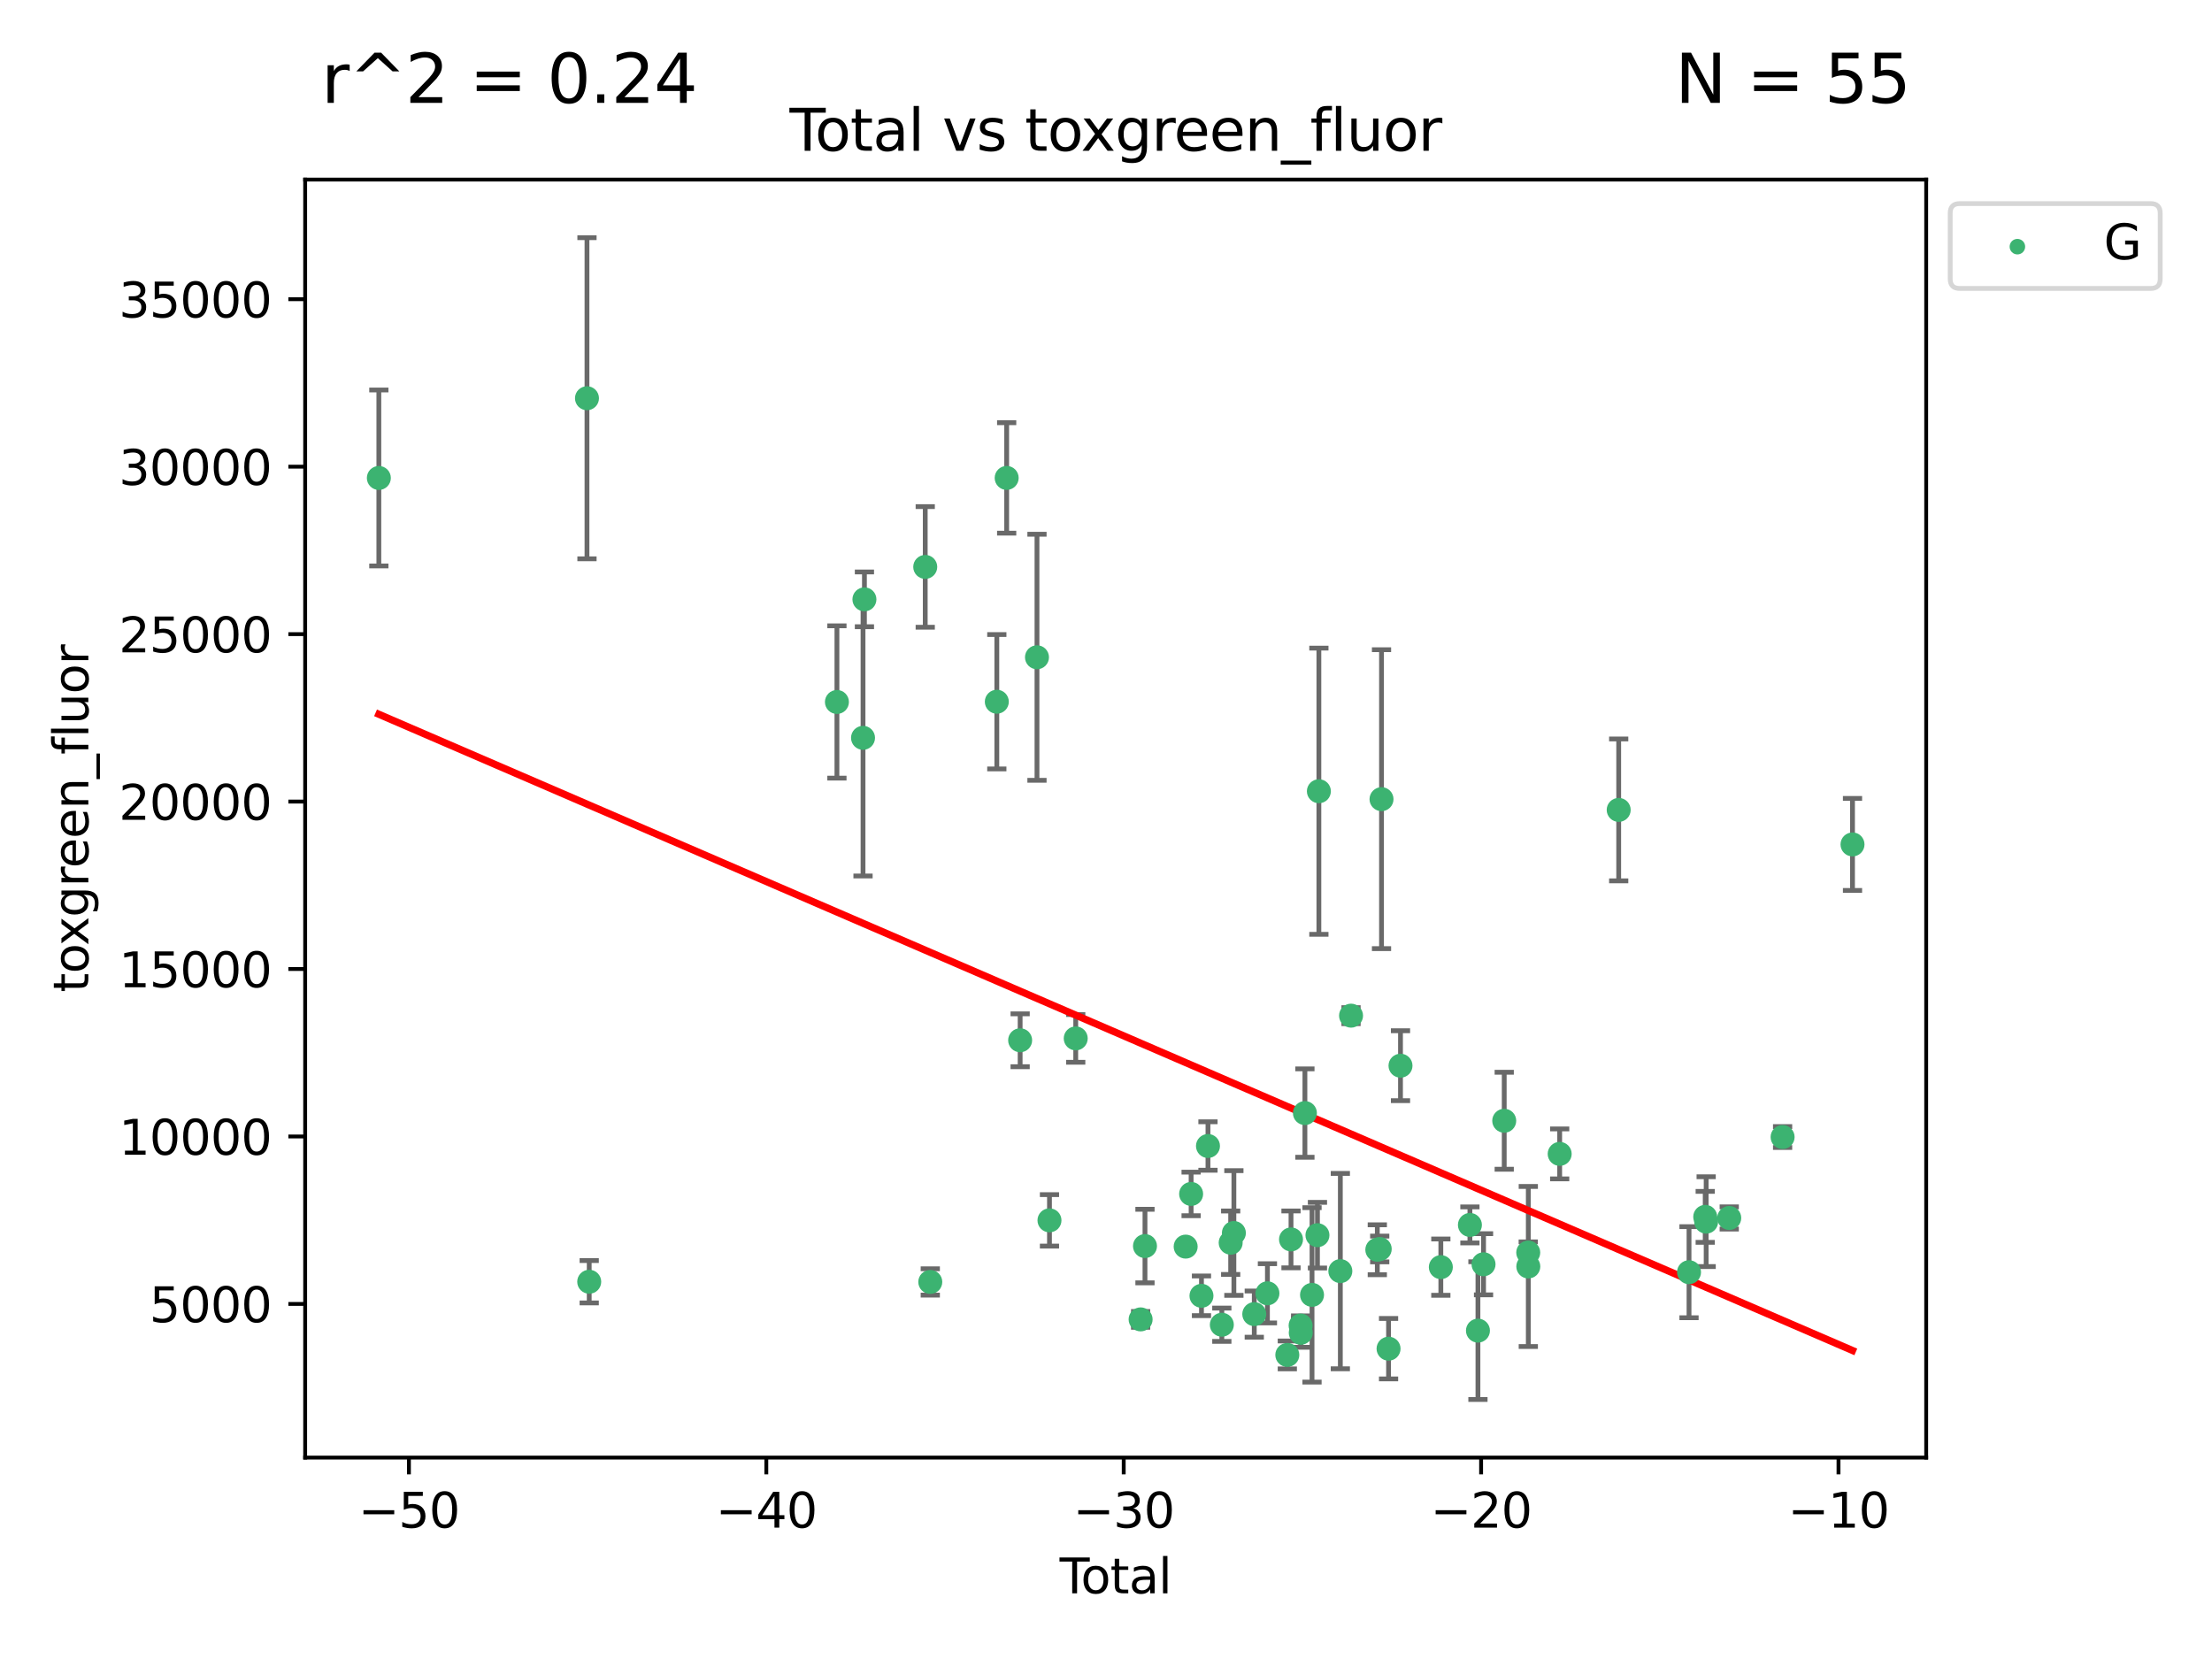 <?xml version="1.0" encoding="utf-8" standalone="no"?>
<!DOCTYPE svg PUBLIC "-//W3C//DTD SVG 1.1//EN"
  "http://www.w3.org/Graphics/SVG/1.1/DTD/svg11.dtd">
<svg xmlns:xlink="http://www.w3.org/1999/xlink" width="460.8pt" height="345.6pt" viewBox="0 0 460.8 345.6" xmlns="http://www.w3.org/2000/svg" version="1.1">
 <defs>
  <style type="text/css">*{stroke-linejoin: round; stroke-linecap: butt}</style>
 </defs>
 <g id="figure_1">
  <g id="patch_1">
   <path d="M 0 345.6 
L 460.8 345.6 
L 460.8 0 
L 0 0 
z
" style="fill: #ffffff"/>
  </g>
  <g id="axes_1">
   <g id="patch_2">
    <path d="M 63.571 303.64 
L 401.26 303.64 
L 401.26 37.411 
L 63.571 37.411 
z
" style="fill: #ffffff"/>
   </g>
   <g id="PathCollection_1">
    <defs>
     <path id="mf695b7d681" d="M 0 1.118 
C 0.297 1.118 0.581 1 0.791 0.791 
C 1 0.581 1.118 0.297 1.118 0 
C 1.118 -0.297 1 -0.581 0.791 -0.791 
C 0.581 -1 0.297 -1.118 0 -1.118 
C -0.297 -1.118 -0.581 -1 -0.791 -0.791 
C -1 -0.581 -1.118 -0.297 -1.118 0 
C -1.118 0.297 -1 0.581 -0.791 0.791 
C -0.581 1 -0.297 1.118 0 1.118 
z
" style="stroke: #3cb371"/>
    </defs>
    <g clip-path="url(#p561c7f095a)">
     <use xlink:href="#mf695b7d681" x="78.921" y="99.568" style="fill: #3cb371; stroke: #3cb371"/>
     <use xlink:href="#mf695b7d681" x="122.278" y="82.96" style="fill: #3cb371; stroke: #3cb371"/>
     <use xlink:href="#mf695b7d681" x="122.745" y="267.011" style="fill: #3cb371; stroke: #3cb371"/>
     <use xlink:href="#mf695b7d681" x="174.347" y="146.233" style="fill: #3cb371; stroke: #3cb371"/>
     <use xlink:href="#mf695b7d681" x="179.784" y="153.704" style="fill: #3cb371; stroke: #3cb371"/>
     <use xlink:href="#mf695b7d681" x="180.076" y="124.857" style="fill: #3cb371; stroke: #3cb371"/>
     <use xlink:href="#mf695b7d681" x="192.744" y="118.098" style="fill: #3cb371; stroke: #3cb371"/>
     <use xlink:href="#mf695b7d681" x="193.795" y="267.051" style="fill: #3cb371; stroke: #3cb371"/>
     <use xlink:href="#mf695b7d681" x="207.655" y="146.182" style="fill: #3cb371; stroke: #3cb371"/>
     <use xlink:href="#mf695b7d681" x="209.708" y="99.56" style="fill: #3cb371; stroke: #3cb371"/>
     <use xlink:href="#mf695b7d681" x="212.514" y="216.706" style="fill: #3cb371; stroke: #3cb371"/>
     <use xlink:href="#mf695b7d681" x="216.022" y="136.922" style="fill: #3cb371; stroke: #3cb371"/>
     <use xlink:href="#mf695b7d681" x="218.625" y="254.221" style="fill: #3cb371; stroke: #3cb371"/>
     <use xlink:href="#mf695b7d681" x="224.094" y="216.317" style="fill: #3cb371; stroke: #3cb371"/>
     <use xlink:href="#mf695b7d681" x="237.612" y="274.852" style="fill: #3cb371; stroke: #3cb371"/>
     <use xlink:href="#mf695b7d681" x="238.521" y="259.579" style="fill: #3cb371; stroke: #3cb371"/>
     <use xlink:href="#mf695b7d681" x="246.995" y="259.692" style="fill: #3cb371; stroke: #3cb371"/>
     <use xlink:href="#mf695b7d681" x="248.132" y="248.718" style="fill: #3cb371; stroke: #3cb371"/>
     <use xlink:href="#mf695b7d681" x="250.289" y="269.94" style="fill: #3cb371; stroke: #3cb371"/>
     <use xlink:href="#mf695b7d681" x="251.643" y="238.732" style="fill: #3cb371; stroke: #3cb371"/>
     <use xlink:href="#mf695b7d681" x="254.53" y="275.967" style="fill: #3cb371; stroke: #3cb371"/>
     <use xlink:href="#mf695b7d681" x="256.372" y="258.881" style="fill: #3cb371; stroke: #3cb371"/>
     <use xlink:href="#mf695b7d681" x="257.041" y="256.856" style="fill: #3cb371; stroke: #3cb371"/>
     <use xlink:href="#mf695b7d681" x="261.288" y="273.753" style="fill: #3cb371; stroke: #3cb371"/>
     <use xlink:href="#mf695b7d681" x="264.028" y="269.422" style="fill: #3cb371; stroke: #3cb371"/>
     <use xlink:href="#mf695b7d681" x="268.172" y="282.255" style="fill: #3cb371; stroke: #3cb371"/>
     <use xlink:href="#mf695b7d681" x="268.941" y="258.192" style="fill: #3cb371; stroke: #3cb371"/>
     <use xlink:href="#mf695b7d681" x="270.942" y="276.133" style="fill: #3cb371; stroke: #3cb371"/>
     <use xlink:href="#mf695b7d681" x="270.973" y="277.644" style="fill: #3cb371; stroke: #3cb371"/>
     <use xlink:href="#mf695b7d681" x="271.837" y="231.873" style="fill: #3cb371; stroke: #3cb371"/>
     <use xlink:href="#mf695b7d681" x="273.319" y="269.747" style="fill: #3cb371; stroke: #3cb371"/>
     <use xlink:href="#mf695b7d681" x="274.449" y="257.311" style="fill: #3cb371; stroke: #3cb371"/>
     <use xlink:href="#mf695b7d681" x="274.747" y="164.829" style="fill: #3cb371; stroke: #3cb371"/>
     <use xlink:href="#mf695b7d681" x="279.217" y="264.794" style="fill: #3cb371; stroke: #3cb371"/>
     <use xlink:href="#mf695b7d681" x="281.447" y="211.581" style="fill: #3cb371; stroke: #3cb371"/>
     <use xlink:href="#mf695b7d681" x="286.92" y="260.346" style="fill: #3cb371; stroke: #3cb371"/>
     <use xlink:href="#mf695b7d681" x="287.421" y="260.186" style="fill: #3cb371; stroke: #3cb371"/>
     <use xlink:href="#mf695b7d681" x="287.795" y="166.481" style="fill: #3cb371; stroke: #3cb371"/>
     <use xlink:href="#mf695b7d681" x="289.262" y="280.956" style="fill: #3cb371; stroke: #3cb371"/>
     <use xlink:href="#mf695b7d681" x="291.75" y="222.005" style="fill: #3cb371; stroke: #3cb371"/>
     <use xlink:href="#mf695b7d681" x="300.153" y="263.968" style="fill: #3cb371; stroke: #3cb371"/>
     <use xlink:href="#mf695b7d681" x="306.209" y="255.176" style="fill: #3cb371; stroke: #3cb371"/>
     <use xlink:href="#mf695b7d681" x="307.883" y="277.195" style="fill: #3cb371; stroke: #3cb371"/>
     <use xlink:href="#mf695b7d681" x="309.049" y="263.37" style="fill: #3cb371; stroke: #3cb371"/>
     <use xlink:href="#mf695b7d681" x="313.358" y="233.473" style="fill: #3cb371; stroke: #3cb371"/>
     <use xlink:href="#mf695b7d681" x="318.359" y="260.927" style="fill: #3cb371; stroke: #3cb371"/>
     <use xlink:href="#mf695b7d681" x="318.374" y="263.832" style="fill: #3cb371; stroke: #3cb371"/>
     <use xlink:href="#mf695b7d681" x="324.91" y="240.376" style="fill: #3cb371; stroke: #3cb371"/>
     <use xlink:href="#mf695b7d681" x="337.204" y="168.718" style="fill: #3cb371; stroke: #3cb371"/>
     <use xlink:href="#mf695b7d681" x="351.854" y="265.024" style="fill: #3cb371; stroke: #3cb371"/>
     <use xlink:href="#mf695b7d681" x="355.23" y="253.492" style="fill: #3cb371; stroke: #3cb371"/>
     <use xlink:href="#mf695b7d681" x="355.424" y="254.494" style="fill: #3cb371; stroke: #3cb371"/>
     <use xlink:href="#mf695b7d681" x="360.232" y="253.723" style="fill: #3cb371; stroke: #3cb371"/>
     <use xlink:href="#mf695b7d681" x="371.349" y="236.865" style="fill: #3cb371; stroke: #3cb371"/>
     <use xlink:href="#mf695b7d681" x="385.911" y="175.91" style="fill: #3cb371; stroke: #3cb371"/>
    </g>
   </g>
   <g id="matplotlib.axis_1">
    <g id="xtick_1">
     <g id="line2d_1">
      <defs>
       <path id="m34d8804f3f" d="M 0 0 
L 0 3.5 
" style="stroke: #000000; stroke-width: 0.8"/>
      </defs>
      <g>
       <use xlink:href="#m34d8804f3f" x="85.187" y="303.64" style="stroke: #000000; stroke-width: 0.8"/>
      </g>
     </g>
     <g id="text_1">
      <!-- −50 -->
      <g transform="translate(74.634 318.238)scale(0.1 -0.1)">
       <defs>
        <path id="DejaVuSans-2212" d="M 678 2272 
L 4684 2272 
L 4684 1741 
L 678 1741 
L 678 2272 
z
" transform="scale(0.016)"/>
        <path id="DejaVuSans-35" d="M 691 4666 
L 3169 4666 
L 3169 4134 
L 1269 4134 
L 1269 2991 
Q 1406 3038 1543 3061 
Q 1681 3084 1819 3084 
Q 2600 3084 3056 2656 
Q 3513 2228 3513 1497 
Q 3513 744 3044 326 
Q 2575 -91 1722 -91 
Q 1428 -91 1123 -41 
Q 819 9 494 109 
L 494 744 
Q 775 591 1075 516 
Q 1375 441 1709 441 
Q 2250 441 2565 725 
Q 2881 1009 2881 1497 
Q 2881 1984 2565 2268 
Q 2250 2553 1709 2553 
Q 1456 2553 1204 2497 
Q 953 2441 691 2322 
L 691 4666 
z
" transform="scale(0.016)"/>
        <path id="DejaVuSans-30" d="M 2034 4250 
Q 1547 4250 1301 3770 
Q 1056 3291 1056 2328 
Q 1056 1369 1301 889 
Q 1547 409 2034 409 
Q 2525 409 2770 889 
Q 3016 1369 3016 2328 
Q 3016 3291 2770 3770 
Q 2525 4250 2034 4250 
z
M 2034 4750 
Q 2819 4750 3233 4129 
Q 3647 3509 3647 2328 
Q 3647 1150 3233 529 
Q 2819 -91 2034 -91 
Q 1250 -91 836 529 
Q 422 1150 422 2328 
Q 422 3509 836 4129 
Q 1250 4750 2034 4750 
z
" transform="scale(0.016)"/>
       </defs>
       <use xlink:href="#DejaVuSans-2212"/>
       <use xlink:href="#DejaVuSans-35" x="83.789"/>
       <use xlink:href="#DejaVuSans-30" x="147.412"/>
      </g>
     </g>
    </g>
    <g id="xtick_2">
     <g id="line2d_2">
      <g>
       <use xlink:href="#m34d8804f3f" x="159.638" y="303.64" style="stroke: #000000; stroke-width: 0.8"/>
      </g>
     </g>
     <g id="text_2">
      <!-- −40 -->
      <g transform="translate(149.086 318.238)scale(0.1 -0.1)">
       <defs>
        <path id="DejaVuSans-34" d="M 2419 4116 
L 825 1625 
L 2419 1625 
L 2419 4116 
z
M 2253 4666 
L 3047 4666 
L 3047 1625 
L 3713 1625 
L 3713 1100 
L 3047 1100 
L 3047 0 
L 2419 0 
L 2419 1100 
L 313 1100 
L 313 1709 
L 2253 4666 
z
" transform="scale(0.016)"/>
       </defs>
       <use xlink:href="#DejaVuSans-2212"/>
       <use xlink:href="#DejaVuSans-34" x="83.789"/>
       <use xlink:href="#DejaVuSans-30" x="147.412"/>
      </g>
     </g>
    </g>
    <g id="xtick_3">
     <g id="line2d_3">
      <g>
       <use xlink:href="#m34d8804f3f" x="234.089" y="303.64" style="stroke: #000000; stroke-width: 0.8"/>
      </g>
     </g>
     <g id="text_3">
      <!-- −30 -->
      <g transform="translate(223.537 318.238)scale(0.1 -0.1)">
       <defs>
        <path id="DejaVuSans-33" d="M 2597 2516 
Q 3050 2419 3304 2112 
Q 3559 1806 3559 1356 
Q 3559 666 3084 287 
Q 2609 -91 1734 -91 
Q 1441 -91 1130 -33 
Q 819 25 488 141 
L 488 750 
Q 750 597 1062 519 
Q 1375 441 1716 441 
Q 2309 441 2620 675 
Q 2931 909 2931 1356 
Q 2931 1769 2642 2001 
Q 2353 2234 1838 2234 
L 1294 2234 
L 1294 2753 
L 1863 2753 
Q 2328 2753 2575 2939 
Q 2822 3125 2822 3475 
Q 2822 3834 2567 4026 
Q 2313 4219 1838 4219 
Q 1578 4219 1281 4162 
Q 984 4106 628 3988 
L 628 4550 
Q 988 4650 1302 4700 
Q 1616 4750 1894 4750 
Q 2613 4750 3031 4423 
Q 3450 4097 3450 3541 
Q 3450 3153 3228 2886 
Q 3006 2619 2597 2516 
z
" transform="scale(0.016)"/>
       </defs>
       <use xlink:href="#DejaVuSans-2212"/>
       <use xlink:href="#DejaVuSans-33" x="83.789"/>
       <use xlink:href="#DejaVuSans-30" x="147.412"/>
      </g>
     </g>
    </g>
    <g id="xtick_4">
     <g id="line2d_4">
      <g>
       <use xlink:href="#m34d8804f3f" x="308.541" y="303.64" style="stroke: #000000; stroke-width: 0.8"/>
      </g>
     </g>
     <g id="text_4">
      <!-- −20 -->
      <g transform="translate(297.988 318.238)scale(0.1 -0.1)">
       <defs>
        <path id="DejaVuSans-32" d="M 1228 531 
L 3431 531 
L 3431 0 
L 469 0 
L 469 531 
Q 828 903 1448 1529 
Q 2069 2156 2228 2338 
Q 2531 2678 2651 2914 
Q 2772 3150 2772 3378 
Q 2772 3750 2511 3984 
Q 2250 4219 1831 4219 
Q 1534 4219 1204 4116 
Q 875 4013 500 3803 
L 500 4441 
Q 881 4594 1212 4672 
Q 1544 4750 1819 4750 
Q 2544 4750 2975 4387 
Q 3406 4025 3406 3419 
Q 3406 3131 3298 2873 
Q 3191 2616 2906 2266 
Q 2828 2175 2409 1742 
Q 1991 1309 1228 531 
z
" transform="scale(0.016)"/>
       </defs>
       <use xlink:href="#DejaVuSans-2212"/>
       <use xlink:href="#DejaVuSans-32" x="83.789"/>
       <use xlink:href="#DejaVuSans-30" x="147.412"/>
      </g>
     </g>
    </g>
    <g id="xtick_5">
     <g id="line2d_5">
      <g>
       <use xlink:href="#m34d8804f3f" x="382.992" y="303.64" style="stroke: #000000; stroke-width: 0.8"/>
      </g>
     </g>
     <g id="text_5">
      <!-- −10 -->
      <g transform="translate(372.44 318.238)scale(0.1 -0.1)">
       <defs>
        <path id="DejaVuSans-31" d="M 794 531 
L 1825 531 
L 1825 4091 
L 703 3866 
L 703 4441 
L 1819 4666 
L 2450 4666 
L 2450 531 
L 3481 531 
L 3481 0 
L 794 0 
L 794 531 
z
" transform="scale(0.016)"/>
       </defs>
       <use xlink:href="#DejaVuSans-2212"/>
       <use xlink:href="#DejaVuSans-31" x="83.789"/>
       <use xlink:href="#DejaVuSans-30" x="147.412"/>
      </g>
     </g>
    </g>
    <g id="text_6">
     <!-- Total -->
     <g transform="translate(220.739 331.917)scale(0.1 -0.1)">
      <defs>
       <path id="DejaVuSans-54" d="M -19 4666 
L 3928 4666 
L 3928 4134 
L 2272 4134 
L 2272 0 
L 1638 0 
L 1638 4134 
L -19 4134 
L -19 4666 
z
" transform="scale(0.016)"/>
       <path id="DejaVuSans-6f" d="M 1959 3097 
Q 1497 3097 1228 2736 
Q 959 2375 959 1747 
Q 959 1119 1226 758 
Q 1494 397 1959 397 
Q 2419 397 2687 759 
Q 2956 1122 2956 1747 
Q 2956 2369 2687 2733 
Q 2419 3097 1959 3097 
z
M 1959 3584 
Q 2709 3584 3137 3096 
Q 3566 2609 3566 1747 
Q 3566 888 3137 398 
Q 2709 -91 1959 -91 
Q 1206 -91 779 398 
Q 353 888 353 1747 
Q 353 2609 779 3096 
Q 1206 3584 1959 3584 
z
" transform="scale(0.016)"/>
       <path id="DejaVuSans-74" d="M 1172 4494 
L 1172 3500 
L 2356 3500 
L 2356 3053 
L 1172 3053 
L 1172 1153 
Q 1172 725 1289 603 
Q 1406 481 1766 481 
L 2356 481 
L 2356 0 
L 1766 0 
Q 1100 0 847 248 
Q 594 497 594 1153 
L 594 3053 
L 172 3053 
L 172 3500 
L 594 3500 
L 594 4494 
L 1172 4494 
z
" transform="scale(0.016)"/>
       <path id="DejaVuSans-61" d="M 2194 1759 
Q 1497 1759 1228 1600 
Q 959 1441 959 1056 
Q 959 750 1161 570 
Q 1363 391 1709 391 
Q 2188 391 2477 730 
Q 2766 1069 2766 1631 
L 2766 1759 
L 2194 1759 
z
M 3341 1997 
L 3341 0 
L 2766 0 
L 2766 531 
Q 2569 213 2275 61 
Q 1981 -91 1556 -91 
Q 1019 -91 701 211 
Q 384 513 384 1019 
Q 384 1609 779 1909 
Q 1175 2209 1959 2209 
L 2766 2209 
L 2766 2266 
Q 2766 2663 2505 2880 
Q 2244 3097 1772 3097 
Q 1472 3097 1187 3025 
Q 903 2953 641 2809 
L 641 3341 
Q 956 3463 1253 3523 
Q 1550 3584 1831 3584 
Q 2591 3584 2966 3190 
Q 3341 2797 3341 1997 
z
" transform="scale(0.016)"/>
       <path id="DejaVuSans-6c" d="M 603 4863 
L 1178 4863 
L 1178 0 
L 603 0 
L 603 4863 
z
" transform="scale(0.016)"/>
      </defs>
      <use xlink:href="#DejaVuSans-54"/>
      <use xlink:href="#DejaVuSans-6f" x="44.084"/>
      <use xlink:href="#DejaVuSans-74" x="105.266"/>
      <use xlink:href="#DejaVuSans-61" x="144.475"/>
      <use xlink:href="#DejaVuSans-6c" x="205.754"/>
     </g>
    </g>
   </g>
   <g id="matplotlib.axis_2">
    <g id="ytick_1">
     <g id="line2d_6">
      <defs>
       <path id="m9a6adffcd2" d="M 0 0 
L -3.5 0 
" style="stroke: #000000; stroke-width: 0.8"/>
      </defs>
      <g>
       <use xlink:href="#m9a6adffcd2" x="63.571" y="271.633" style="stroke: #000000; stroke-width: 0.8"/>
      </g>
     </g>
     <g id="text_7">
      <!-- 5000 -->
      <g transform="translate(31.121 275.432)scale(0.1 -0.1)">
       <use xlink:href="#DejaVuSans-35"/>
       <use xlink:href="#DejaVuSans-30" x="63.623"/>
       <use xlink:href="#DejaVuSans-30" x="127.246"/>
       <use xlink:href="#DejaVuSans-30" x="190.869"/>
      </g>
     </g>
    </g>
    <g id="ytick_2">
     <g id="line2d_7">
      <g>
       <use xlink:href="#m9a6adffcd2" x="63.571" y="236.749" style="stroke: #000000; stroke-width: 0.8"/>
      </g>
     </g>
     <g id="text_8">
      <!-- 10000 -->
      <g transform="translate(24.759 240.548)scale(0.1 -0.1)">
       <use xlink:href="#DejaVuSans-31"/>
       <use xlink:href="#DejaVuSans-30" x="63.623"/>
       <use xlink:href="#DejaVuSans-30" x="127.246"/>
       <use xlink:href="#DejaVuSans-30" x="190.869"/>
       <use xlink:href="#DejaVuSans-30" x="254.492"/>
      </g>
     </g>
    </g>
    <g id="ytick_3">
     <g id="line2d_8">
      <g>
       <use xlink:href="#m9a6adffcd2" x="63.571" y="201.865" style="stroke: #000000; stroke-width: 0.8"/>
      </g>
     </g>
     <g id="text_9">
      <!-- 15000 -->
      <g transform="translate(24.759 205.664)scale(0.1 -0.1)">
       <use xlink:href="#DejaVuSans-31"/>
       <use xlink:href="#DejaVuSans-35" x="63.623"/>
       <use xlink:href="#DejaVuSans-30" x="127.246"/>
       <use xlink:href="#DejaVuSans-30" x="190.869"/>
       <use xlink:href="#DejaVuSans-30" x="254.492"/>
      </g>
     </g>
    </g>
    <g id="ytick_4">
     <g id="line2d_9">
      <g>
       <use xlink:href="#m9a6adffcd2" x="63.571" y="166.981" style="stroke: #000000; stroke-width: 0.8"/>
      </g>
     </g>
     <g id="text_10">
      <!-- 20000 -->
      <g transform="translate(24.759 170.78)scale(0.1 -0.1)">
       <use xlink:href="#DejaVuSans-32"/>
       <use xlink:href="#DejaVuSans-30" x="63.623"/>
       <use xlink:href="#DejaVuSans-30" x="127.246"/>
       <use xlink:href="#DejaVuSans-30" x="190.869"/>
       <use xlink:href="#DejaVuSans-30" x="254.492"/>
      </g>
     </g>
    </g>
    <g id="ytick_5">
     <g id="line2d_10">
      <g>
       <use xlink:href="#m9a6adffcd2" x="63.571" y="132.097" style="stroke: #000000; stroke-width: 0.8"/>
      </g>
     </g>
     <g id="text_11">
      <!-- 25000 -->
      <g transform="translate(24.759 135.896)scale(0.1 -0.1)">
       <use xlink:href="#DejaVuSans-32"/>
       <use xlink:href="#DejaVuSans-35" x="63.623"/>
       <use xlink:href="#DejaVuSans-30" x="127.246"/>
       <use xlink:href="#DejaVuSans-30" x="190.869"/>
       <use xlink:href="#DejaVuSans-30" x="254.492"/>
      </g>
     </g>
    </g>
    <g id="ytick_6">
     <g id="line2d_11">
      <g>
       <use xlink:href="#m9a6adffcd2" x="63.571" y="97.213" style="stroke: #000000; stroke-width: 0.8"/>
      </g>
     </g>
     <g id="text_12">
      <!-- 30000 -->
      <g transform="translate(24.759 101.013)scale(0.1 -0.1)">
       <use xlink:href="#DejaVuSans-33"/>
       <use xlink:href="#DejaVuSans-30" x="63.623"/>
       <use xlink:href="#DejaVuSans-30" x="127.246"/>
       <use xlink:href="#DejaVuSans-30" x="190.869"/>
       <use xlink:href="#DejaVuSans-30" x="254.492"/>
      </g>
     </g>
    </g>
    <g id="ytick_7">
     <g id="line2d_12">
      <g>
       <use xlink:href="#m9a6adffcd2" x="63.571" y="62.33" style="stroke: #000000; stroke-width: 0.8"/>
      </g>
     </g>
     <g id="text_13">
      <!-- 35000 -->
      <g transform="translate(24.759 66.129)scale(0.1 -0.1)">
       <use xlink:href="#DejaVuSans-33"/>
       <use xlink:href="#DejaVuSans-35" x="63.623"/>
       <use xlink:href="#DejaVuSans-30" x="127.246"/>
       <use xlink:href="#DejaVuSans-30" x="190.869"/>
       <use xlink:href="#DejaVuSans-30" x="254.492"/>
      </g>
     </g>
    </g>
    <g id="text_14">
     <!-- toxgreen_fluor -->
     <g transform="translate(18.401 206.72)rotate(-90)scale(0.1 -0.1)">
      <defs>
       <path id="DejaVuSans-78" d="M 3513 3500 
L 2247 1797 
L 3578 0 
L 2900 0 
L 1881 1375 
L 863 0 
L 184 0 
L 1544 1831 
L 300 3500 
L 978 3500 
L 1906 2253 
L 2834 3500 
L 3513 3500 
z
" transform="scale(0.016)"/>
       <path id="DejaVuSans-67" d="M 2906 1791 
Q 2906 2416 2648 2759 
Q 2391 3103 1925 3103 
Q 1463 3103 1205 2759 
Q 947 2416 947 1791 
Q 947 1169 1205 825 
Q 1463 481 1925 481 
Q 2391 481 2648 825 
Q 2906 1169 2906 1791 
z
M 3481 434 
Q 3481 -459 3084 -895 
Q 2688 -1331 1869 -1331 
Q 1566 -1331 1297 -1286 
Q 1028 -1241 775 -1147 
L 775 -588 
Q 1028 -725 1275 -790 
Q 1522 -856 1778 -856 
Q 2344 -856 2625 -561 
Q 2906 -266 2906 331 
L 2906 616 
Q 2728 306 2450 153 
Q 2172 0 1784 0 
Q 1141 0 747 490 
Q 353 981 353 1791 
Q 353 2603 747 3093 
Q 1141 3584 1784 3584 
Q 2172 3584 2450 3431 
Q 2728 3278 2906 2969 
L 2906 3500 
L 3481 3500 
L 3481 434 
z
" transform="scale(0.016)"/>
       <path id="DejaVuSans-72" d="M 2631 2963 
Q 2534 3019 2420 3045 
Q 2306 3072 2169 3072 
Q 1681 3072 1420 2755 
Q 1159 2438 1159 1844 
L 1159 0 
L 581 0 
L 581 3500 
L 1159 3500 
L 1159 2956 
Q 1341 3275 1631 3429 
Q 1922 3584 2338 3584 
Q 2397 3584 2469 3576 
Q 2541 3569 2628 3553 
L 2631 2963 
z
" transform="scale(0.016)"/>
       <path id="DejaVuSans-65" d="M 3597 1894 
L 3597 1613 
L 953 1613 
Q 991 1019 1311 708 
Q 1631 397 2203 397 
Q 2534 397 2845 478 
Q 3156 559 3463 722 
L 3463 178 
Q 3153 47 2828 -22 
Q 2503 -91 2169 -91 
Q 1331 -91 842 396 
Q 353 884 353 1716 
Q 353 2575 817 3079 
Q 1281 3584 2069 3584 
Q 2775 3584 3186 3129 
Q 3597 2675 3597 1894 
z
M 3022 2063 
Q 3016 2534 2758 2815 
Q 2500 3097 2075 3097 
Q 1594 3097 1305 2825 
Q 1016 2553 972 2059 
L 3022 2063 
z
" transform="scale(0.016)"/>
       <path id="DejaVuSans-6e" d="M 3513 2113 
L 3513 0 
L 2938 0 
L 2938 2094 
Q 2938 2591 2744 2837 
Q 2550 3084 2163 3084 
Q 1697 3084 1428 2787 
Q 1159 2491 1159 1978 
L 1159 0 
L 581 0 
L 581 3500 
L 1159 3500 
L 1159 2956 
Q 1366 3272 1645 3428 
Q 1925 3584 2291 3584 
Q 2894 3584 3203 3211 
Q 3513 2838 3513 2113 
z
" transform="scale(0.016)"/>
       <path id="DejaVuSans-5f" d="M 3263 -1063 
L 3263 -1509 
L -63 -1509 
L -63 -1063 
L 3263 -1063 
z
" transform="scale(0.016)"/>
       <path id="DejaVuSans-66" d="M 2375 4863 
L 2375 4384 
L 1825 4384 
Q 1516 4384 1395 4259 
Q 1275 4134 1275 3809 
L 1275 3500 
L 2222 3500 
L 2222 3053 
L 1275 3053 
L 1275 0 
L 697 0 
L 697 3053 
L 147 3053 
L 147 3500 
L 697 3500 
L 697 3744 
Q 697 4328 969 4595 
Q 1241 4863 1831 4863 
L 2375 4863 
z
" transform="scale(0.016)"/>
       <path id="DejaVuSans-75" d="M 544 1381 
L 544 3500 
L 1119 3500 
L 1119 1403 
Q 1119 906 1312 657 
Q 1506 409 1894 409 
Q 2359 409 2629 706 
Q 2900 1003 2900 1516 
L 2900 3500 
L 3475 3500 
L 3475 0 
L 2900 0 
L 2900 538 
Q 2691 219 2414 64 
Q 2138 -91 1772 -91 
Q 1169 -91 856 284 
Q 544 659 544 1381 
z
M 1991 3584 
L 1991 3584 
z
" transform="scale(0.016)"/>
      </defs>
      <use xlink:href="#DejaVuSans-74"/>
      <use xlink:href="#DejaVuSans-6f" x="39.209"/>
      <use xlink:href="#DejaVuSans-78" x="97.266"/>
      <use xlink:href="#DejaVuSans-67" x="156.445"/>
      <use xlink:href="#DejaVuSans-72" x="219.922"/>
      <use xlink:href="#DejaVuSans-65" x="258.785"/>
      <use xlink:href="#DejaVuSans-65" x="320.309"/>
      <use xlink:href="#DejaVuSans-6e" x="381.832"/>
      <use xlink:href="#DejaVuSans-5f" x="445.211"/>
      <use xlink:href="#DejaVuSans-66" x="495.211"/>
      <use xlink:href="#DejaVuSans-6c" x="530.416"/>
      <use xlink:href="#DejaVuSans-75" x="558.199"/>
      <use xlink:href="#DejaVuSans-6f" x="621.578"/>
      <use xlink:href="#DejaVuSans-72" x="682.76"/>
     </g>
    </g>
   </g>
   <g id="LineCollection_1">
    <path d="M 78.921 117.897 
L 78.921 81.238 
" clip-path="url(#p561c7f095a)" style="fill: none; stroke: #696969"/>
    <path d="M 122.278 116.408 
L 122.278 49.513 
" clip-path="url(#p561c7f095a)" style="fill: none; stroke: #696969"/>
    <path d="M 122.745 271.423 
L 122.745 262.598 
" clip-path="url(#p561c7f095a)" style="fill: none; stroke: #696969"/>
    <path d="M 174.347 162.094 
L 174.347 130.372 
" clip-path="url(#p561c7f095a)" style="fill: none; stroke: #696969"/>
    <path d="M 179.784 182.486 
L 179.784 124.923 
" clip-path="url(#p561c7f095a)" style="fill: none; stroke: #696969"/>
    <path d="M 180.076 130.561 
L 180.076 119.154 
" clip-path="url(#p561c7f095a)" style="fill: none; stroke: #696969"/>
    <path d="M 192.744 130.662 
L 192.744 105.533 
" clip-path="url(#p561c7f095a)" style="fill: none; stroke: #696969"/>
    <path d="M 193.795 269.797 
L 193.795 264.305 
" clip-path="url(#p561c7f095a)" style="fill: none; stroke: #696969"/>
    <path d="M 207.655 160.176 
L 207.655 132.188 
" clip-path="url(#p561c7f095a)" style="fill: none; stroke: #696969"/>
    <path d="M 209.708 111.064 
L 209.708 88.056 
" clip-path="url(#p561c7f095a)" style="fill: none; stroke: #696969"/>
    <path d="M 212.514 222.216 
L 212.514 211.197 
" clip-path="url(#p561c7f095a)" style="fill: none; stroke: #696969"/>
    <path d="M 216.022 162.552 
L 216.022 111.293 
" clip-path="url(#p561c7f095a)" style="fill: none; stroke: #696969"/>
    <path d="M 218.625 259.583 
L 218.625 248.86 
" clip-path="url(#p561c7f095a)" style="fill: none; stroke: #696969"/>
    <path d="M 224.094 221.286 
L 224.094 211.348 
" clip-path="url(#p561c7f095a)" style="fill: none; stroke: #696969"/>
    <path d="M 237.612 276.493 
L 237.612 273.211 
" clip-path="url(#p561c7f095a)" style="fill: none; stroke: #696969"/>
    <path d="M 238.521 267.241 
L 238.521 251.917 
" clip-path="url(#p561c7f095a)" style="fill: none; stroke: #696969"/>
    <path d="M 246.995 260.56 
L 246.995 258.824 
" clip-path="url(#p561c7f095a)" style="fill: none; stroke: #696969"/>
    <path d="M 248.132 253.257 
L 248.132 244.179 
" clip-path="url(#p561c7f095a)" style="fill: none; stroke: #696969"/>
    <path d="M 250.289 274.072 
L 250.289 265.808 
" clip-path="url(#p561c7f095a)" style="fill: none; stroke: #696969"/>
    <path d="M 251.643 243.781 
L 251.643 233.683 
" clip-path="url(#p561c7f095a)" style="fill: none; stroke: #696969"/>
    <path d="M 254.53 279.437 
L 254.53 272.498 
" clip-path="url(#p561c7f095a)" style="fill: none; stroke: #696969"/>
    <path d="M 256.372 265.489 
L 256.372 252.273 
" clip-path="url(#p561c7f095a)" style="fill: none; stroke: #696969"/>
    <path d="M 257.041 269.846 
L 257.041 243.867 
" clip-path="url(#p561c7f095a)" style="fill: none; stroke: #696969"/>
    <path d="M 261.288 278.561 
L 261.288 268.945 
" clip-path="url(#p561c7f095a)" style="fill: none; stroke: #696969"/>
    <path d="M 264.028 275.591 
L 264.028 263.253 
" clip-path="url(#p561c7f095a)" style="fill: none; stroke: #696969"/>
    <path d="M 268.172 285.162 
L 268.172 279.348 
" clip-path="url(#p561c7f095a)" style="fill: none; stroke: #696969"/>
    <path d="M 268.941 264.115 
L 268.941 252.268 
" clip-path="url(#p561c7f095a)" style="fill: none; stroke: #696969"/>
    <path d="M 270.942 278.146 
L 270.942 274.12 
" clip-path="url(#p561c7f095a)" style="fill: none; stroke: #696969"/>
    <path d="M 270.973 280.665 
L 270.973 274.622 
" clip-path="url(#p561c7f095a)" style="fill: none; stroke: #696969"/>
    <path d="M 271.837 241.078 
L 271.837 222.668 
" clip-path="url(#p561c7f095a)" style="fill: none; stroke: #696969"/>
    <path d="M 273.319 287.918 
L 273.319 251.577 
" clip-path="url(#p561c7f095a)" style="fill: none; stroke: #696969"/>
    <path d="M 274.449 264.145 
L 274.449 250.476 
" clip-path="url(#p561c7f095a)" style="fill: none; stroke: #696969"/>
    <path d="M 274.747 194.639 
L 274.747 135.018 
" clip-path="url(#p561c7f095a)" style="fill: none; stroke: #696969"/>
    <path d="M 279.217 285.142 
L 279.217 244.446 
" clip-path="url(#p561c7f095a)" style="fill: none; stroke: #696969"/>
    <path d="M 281.447 213.255 
L 281.447 209.907 
" clip-path="url(#p561c7f095a)" style="fill: none; stroke: #696969"/>
    <path d="M 286.92 265.542 
L 286.92 255.149 
" clip-path="url(#p561c7f095a)" style="fill: none; stroke: #696969"/>
    <path d="M 287.421 262.867 
L 287.421 257.505 
" clip-path="url(#p561c7f095a)" style="fill: none; stroke: #696969"/>
    <path d="M 287.795 197.617 
L 287.795 135.346 
" clip-path="url(#p561c7f095a)" style="fill: none; stroke: #696969"/>
    <path d="M 289.262 287.251 
L 289.262 274.66 
" clip-path="url(#p561c7f095a)" style="fill: none; stroke: #696969"/>
    <path d="M 291.75 229.291 
L 291.75 214.719 
" clip-path="url(#p561c7f095a)" style="fill: none; stroke: #696969"/>
    <path d="M 300.153 269.833 
L 300.153 258.103 
" clip-path="url(#p561c7f095a)" style="fill: none; stroke: #696969"/>
    <path d="M 306.209 258.929 
L 306.209 251.422 
" clip-path="url(#p561c7f095a)" style="fill: none; stroke: #696969"/>
    <path d="M 307.883 291.539 
L 307.883 262.85 
" clip-path="url(#p561c7f095a)" style="fill: none; stroke: #696969"/>
    <path d="M 309.049 269.739 
L 309.049 257.001 
" clip-path="url(#p561c7f095a)" style="fill: none; stroke: #696969"/>
    <path d="M 313.358 243.573 
L 313.358 223.373 
" clip-path="url(#p561c7f095a)" style="fill: none; stroke: #696969"/>
    <path d="M 318.359 263.153 
L 318.359 258.702 
" clip-path="url(#p561c7f095a)" style="fill: none; stroke: #696969"/>
    <path d="M 318.374 280.503 
L 318.374 247.161 
" clip-path="url(#p561c7f095a)" style="fill: none; stroke: #696969"/>
    <path d="M 324.91 245.578 
L 324.91 235.174 
" clip-path="url(#p561c7f095a)" style="fill: none; stroke: #696969"/>
    <path d="M 337.204 183.496 
L 337.204 153.941 
" clip-path="url(#p561c7f095a)" style="fill: none; stroke: #696969"/>
    <path d="M 351.854 274.511 
L 351.854 255.538 
" clip-path="url(#p561c7f095a)" style="fill: none; stroke: #696969"/>
    <path d="M 355.23 258.8 
L 355.23 248.184 
" clip-path="url(#p561c7f095a)" style="fill: none; stroke: #696969"/>
    <path d="M 355.424 263.846 
L 355.424 245.141 
" clip-path="url(#p561c7f095a)" style="fill: none; stroke: #696969"/>
    <path d="M 360.232 256.034 
L 360.232 251.412 
" clip-path="url(#p561c7f095a)" style="fill: none; stroke: #696969"/>
    <path d="M 371.349 239.043 
L 371.349 234.687 
" clip-path="url(#p561c7f095a)" style="fill: none; stroke: #696969"/>
    <path d="M 385.911 185.493 
L 385.911 166.326 
" clip-path="url(#p561c7f095a)" style="fill: none; stroke: #696969"/>
   </g>
   <g id="line2d_13">
    <defs>
     <path id="m92cd1bd21d" d="M 2 0 
L -2 -0 
" style="stroke: #696969"/>
    </defs>
    <g clip-path="url(#p561c7f095a)">
     <use xlink:href="#m92cd1bd21d" x="78.921" y="117.897" style="fill: #696969; stroke: #696969"/>
     <use xlink:href="#m92cd1bd21d" x="122.278" y="116.408" style="fill: #696969; stroke: #696969"/>
     <use xlink:href="#m92cd1bd21d" x="122.745" y="271.423" style="fill: #696969; stroke: #696969"/>
     <use xlink:href="#m92cd1bd21d" x="174.347" y="162.094" style="fill: #696969; stroke: #696969"/>
     <use xlink:href="#m92cd1bd21d" x="179.784" y="182.486" style="fill: #696969; stroke: #696969"/>
     <use xlink:href="#m92cd1bd21d" x="180.076" y="130.561" style="fill: #696969; stroke: #696969"/>
     <use xlink:href="#m92cd1bd21d" x="192.744" y="130.662" style="fill: #696969; stroke: #696969"/>
     <use xlink:href="#m92cd1bd21d" x="193.795" y="269.797" style="fill: #696969; stroke: #696969"/>
     <use xlink:href="#m92cd1bd21d" x="207.655" y="160.176" style="fill: #696969; stroke: #696969"/>
     <use xlink:href="#m92cd1bd21d" x="209.708" y="111.064" style="fill: #696969; stroke: #696969"/>
     <use xlink:href="#m92cd1bd21d" x="212.514" y="222.216" style="fill: #696969; stroke: #696969"/>
     <use xlink:href="#m92cd1bd21d" x="216.022" y="162.552" style="fill: #696969; stroke: #696969"/>
     <use xlink:href="#m92cd1bd21d" x="218.625" y="259.583" style="fill: #696969; stroke: #696969"/>
     <use xlink:href="#m92cd1bd21d" x="224.094" y="221.286" style="fill: #696969; stroke: #696969"/>
     <use xlink:href="#m92cd1bd21d" x="237.612" y="276.493" style="fill: #696969; stroke: #696969"/>
     <use xlink:href="#m92cd1bd21d" x="238.521" y="267.241" style="fill: #696969; stroke: #696969"/>
     <use xlink:href="#m92cd1bd21d" x="246.995" y="260.56" style="fill: #696969; stroke: #696969"/>
     <use xlink:href="#m92cd1bd21d" x="248.132" y="253.257" style="fill: #696969; stroke: #696969"/>
     <use xlink:href="#m92cd1bd21d" x="250.289" y="274.072" style="fill: #696969; stroke: #696969"/>
     <use xlink:href="#m92cd1bd21d" x="251.643" y="243.781" style="fill: #696969; stroke: #696969"/>
     <use xlink:href="#m92cd1bd21d" x="254.53" y="279.437" style="fill: #696969; stroke: #696969"/>
     <use xlink:href="#m92cd1bd21d" x="256.372" y="265.489" style="fill: #696969; stroke: #696969"/>
     <use xlink:href="#m92cd1bd21d" x="257.041" y="269.846" style="fill: #696969; stroke: #696969"/>
     <use xlink:href="#m92cd1bd21d" x="261.288" y="278.561" style="fill: #696969; stroke: #696969"/>
     <use xlink:href="#m92cd1bd21d" x="264.028" y="275.591" style="fill: #696969; stroke: #696969"/>
     <use xlink:href="#m92cd1bd21d" x="268.172" y="285.162" style="fill: #696969; stroke: #696969"/>
     <use xlink:href="#m92cd1bd21d" x="268.941" y="264.115" style="fill: #696969; stroke: #696969"/>
     <use xlink:href="#m92cd1bd21d" x="270.942" y="278.146" style="fill: #696969; stroke: #696969"/>
     <use xlink:href="#m92cd1bd21d" x="270.973" y="280.665" style="fill: #696969; stroke: #696969"/>
     <use xlink:href="#m92cd1bd21d" x="271.837" y="241.078" style="fill: #696969; stroke: #696969"/>
     <use xlink:href="#m92cd1bd21d" x="273.319" y="287.918" style="fill: #696969; stroke: #696969"/>
     <use xlink:href="#m92cd1bd21d" x="274.449" y="264.145" style="fill: #696969; stroke: #696969"/>
     <use xlink:href="#m92cd1bd21d" x="274.747" y="194.639" style="fill: #696969; stroke: #696969"/>
     <use xlink:href="#m92cd1bd21d" x="279.217" y="285.142" style="fill: #696969; stroke: #696969"/>
     <use xlink:href="#m92cd1bd21d" x="281.447" y="213.255" style="fill: #696969; stroke: #696969"/>
     <use xlink:href="#m92cd1bd21d" x="286.92" y="265.542" style="fill: #696969; stroke: #696969"/>
     <use xlink:href="#m92cd1bd21d" x="287.421" y="262.867" style="fill: #696969; stroke: #696969"/>
     <use xlink:href="#m92cd1bd21d" x="287.795" y="197.617" style="fill: #696969; stroke: #696969"/>
     <use xlink:href="#m92cd1bd21d" x="289.262" y="287.251" style="fill: #696969; stroke: #696969"/>
     <use xlink:href="#m92cd1bd21d" x="291.75" y="229.291" style="fill: #696969; stroke: #696969"/>
     <use xlink:href="#m92cd1bd21d" x="300.153" y="269.833" style="fill: #696969; stroke: #696969"/>
     <use xlink:href="#m92cd1bd21d" x="306.209" y="258.929" style="fill: #696969; stroke: #696969"/>
     <use xlink:href="#m92cd1bd21d" x="307.883" y="291.539" style="fill: #696969; stroke: #696969"/>
     <use xlink:href="#m92cd1bd21d" x="309.049" y="269.739" style="fill: #696969; stroke: #696969"/>
     <use xlink:href="#m92cd1bd21d" x="313.358" y="243.573" style="fill: #696969; stroke: #696969"/>
     <use xlink:href="#m92cd1bd21d" x="318.359" y="263.153" style="fill: #696969; stroke: #696969"/>
     <use xlink:href="#m92cd1bd21d" x="318.374" y="280.503" style="fill: #696969; stroke: #696969"/>
     <use xlink:href="#m92cd1bd21d" x="324.91" y="245.578" style="fill: #696969; stroke: #696969"/>
     <use xlink:href="#m92cd1bd21d" x="337.204" y="183.496" style="fill: #696969; stroke: #696969"/>
     <use xlink:href="#m92cd1bd21d" x="351.854" y="274.511" style="fill: #696969; stroke: #696969"/>
     <use xlink:href="#m92cd1bd21d" x="355.23" y="258.8" style="fill: #696969; stroke: #696969"/>
     <use xlink:href="#m92cd1bd21d" x="355.424" y="263.846" style="fill: #696969; stroke: #696969"/>
     <use xlink:href="#m92cd1bd21d" x="360.232" y="256.034" style="fill: #696969; stroke: #696969"/>
     <use xlink:href="#m92cd1bd21d" x="371.349" y="239.043" style="fill: #696969; stroke: #696969"/>
     <use xlink:href="#m92cd1bd21d" x="385.911" y="185.493" style="fill: #696969; stroke: #696969"/>
    </g>
   </g>
   <g id="line2d_14">
    <g clip-path="url(#p561c7f095a)">
     <use xlink:href="#m92cd1bd21d" x="78.921" y="81.238" style="fill: #696969; stroke: #696969"/>
     <use xlink:href="#m92cd1bd21d" x="122.278" y="49.513" style="fill: #696969; stroke: #696969"/>
     <use xlink:href="#m92cd1bd21d" x="122.745" y="262.598" style="fill: #696969; stroke: #696969"/>
     <use xlink:href="#m92cd1bd21d" x="174.347" y="130.372" style="fill: #696969; stroke: #696969"/>
     <use xlink:href="#m92cd1bd21d" x="179.784" y="124.923" style="fill: #696969; stroke: #696969"/>
     <use xlink:href="#m92cd1bd21d" x="180.076" y="119.154" style="fill: #696969; stroke: #696969"/>
     <use xlink:href="#m92cd1bd21d" x="192.744" y="105.533" style="fill: #696969; stroke: #696969"/>
     <use xlink:href="#m92cd1bd21d" x="193.795" y="264.305" style="fill: #696969; stroke: #696969"/>
     <use xlink:href="#m92cd1bd21d" x="207.655" y="132.188" style="fill: #696969; stroke: #696969"/>
     <use xlink:href="#m92cd1bd21d" x="209.708" y="88.056" style="fill: #696969; stroke: #696969"/>
     <use xlink:href="#m92cd1bd21d" x="212.514" y="211.197" style="fill: #696969; stroke: #696969"/>
     <use xlink:href="#m92cd1bd21d" x="216.022" y="111.293" style="fill: #696969; stroke: #696969"/>
     <use xlink:href="#m92cd1bd21d" x="218.625" y="248.86" style="fill: #696969; stroke: #696969"/>
     <use xlink:href="#m92cd1bd21d" x="224.094" y="211.348" style="fill: #696969; stroke: #696969"/>
     <use xlink:href="#m92cd1bd21d" x="237.612" y="273.211" style="fill: #696969; stroke: #696969"/>
     <use xlink:href="#m92cd1bd21d" x="238.521" y="251.917" style="fill: #696969; stroke: #696969"/>
     <use xlink:href="#m92cd1bd21d" x="246.995" y="258.824" style="fill: #696969; stroke: #696969"/>
     <use xlink:href="#m92cd1bd21d" x="248.132" y="244.179" style="fill: #696969; stroke: #696969"/>
     <use xlink:href="#m92cd1bd21d" x="250.289" y="265.808" style="fill: #696969; stroke: #696969"/>
     <use xlink:href="#m92cd1bd21d" x="251.643" y="233.683" style="fill: #696969; stroke: #696969"/>
     <use xlink:href="#m92cd1bd21d" x="254.53" y="272.498" style="fill: #696969; stroke: #696969"/>
     <use xlink:href="#m92cd1bd21d" x="256.372" y="252.273" style="fill: #696969; stroke: #696969"/>
     <use xlink:href="#m92cd1bd21d" x="257.041" y="243.867" style="fill: #696969; stroke: #696969"/>
     <use xlink:href="#m92cd1bd21d" x="261.288" y="268.945" style="fill: #696969; stroke: #696969"/>
     <use xlink:href="#m92cd1bd21d" x="264.028" y="263.253" style="fill: #696969; stroke: #696969"/>
     <use xlink:href="#m92cd1bd21d" x="268.172" y="279.348" style="fill: #696969; stroke: #696969"/>
     <use xlink:href="#m92cd1bd21d" x="268.941" y="252.268" style="fill: #696969; stroke: #696969"/>
     <use xlink:href="#m92cd1bd21d" x="270.942" y="274.12" style="fill: #696969; stroke: #696969"/>
     <use xlink:href="#m92cd1bd21d" x="270.973" y="274.622" style="fill: #696969; stroke: #696969"/>
     <use xlink:href="#m92cd1bd21d" x="271.837" y="222.668" style="fill: #696969; stroke: #696969"/>
     <use xlink:href="#m92cd1bd21d" x="273.319" y="251.577" style="fill: #696969; stroke: #696969"/>
     <use xlink:href="#m92cd1bd21d" x="274.449" y="250.476" style="fill: #696969; stroke: #696969"/>
     <use xlink:href="#m92cd1bd21d" x="274.747" y="135.018" style="fill: #696969; stroke: #696969"/>
     <use xlink:href="#m92cd1bd21d" x="279.217" y="244.446" style="fill: #696969; stroke: #696969"/>
     <use xlink:href="#m92cd1bd21d" x="281.447" y="209.907" style="fill: #696969; stroke: #696969"/>
     <use xlink:href="#m92cd1bd21d" x="286.92" y="255.149" style="fill: #696969; stroke: #696969"/>
     <use xlink:href="#m92cd1bd21d" x="287.421" y="257.505" style="fill: #696969; stroke: #696969"/>
     <use xlink:href="#m92cd1bd21d" x="287.795" y="135.346" style="fill: #696969; stroke: #696969"/>
     <use xlink:href="#m92cd1bd21d" x="289.262" y="274.66" style="fill: #696969; stroke: #696969"/>
     <use xlink:href="#m92cd1bd21d" x="291.75" y="214.719" style="fill: #696969; stroke: #696969"/>
     <use xlink:href="#m92cd1bd21d" x="300.153" y="258.103" style="fill: #696969; stroke: #696969"/>
     <use xlink:href="#m92cd1bd21d" x="306.209" y="251.422" style="fill: #696969; stroke: #696969"/>
     <use xlink:href="#m92cd1bd21d" x="307.883" y="262.85" style="fill: #696969; stroke: #696969"/>
     <use xlink:href="#m92cd1bd21d" x="309.049" y="257.001" style="fill: #696969; stroke: #696969"/>
     <use xlink:href="#m92cd1bd21d" x="313.358" y="223.373" style="fill: #696969; stroke: #696969"/>
     <use xlink:href="#m92cd1bd21d" x="318.359" y="258.702" style="fill: #696969; stroke: #696969"/>
     <use xlink:href="#m92cd1bd21d" x="318.374" y="247.161" style="fill: #696969; stroke: #696969"/>
     <use xlink:href="#m92cd1bd21d" x="324.91" y="235.174" style="fill: #696969; stroke: #696969"/>
     <use xlink:href="#m92cd1bd21d" x="337.204" y="153.941" style="fill: #696969; stroke: #696969"/>
     <use xlink:href="#m92cd1bd21d" x="351.854" y="255.538" style="fill: #696969; stroke: #696969"/>
     <use xlink:href="#m92cd1bd21d" x="355.23" y="248.184" style="fill: #696969; stroke: #696969"/>
     <use xlink:href="#m92cd1bd21d" x="355.424" y="245.141" style="fill: #696969; stroke: #696969"/>
     <use xlink:href="#m92cd1bd21d" x="360.232" y="251.412" style="fill: #696969; stroke: #696969"/>
     <use xlink:href="#m92cd1bd21d" x="371.349" y="234.687" style="fill: #696969; stroke: #696969"/>
     <use xlink:href="#m92cd1bd21d" x="385.911" y="166.326" style="fill: #696969; stroke: #696969"/>
    </g>
   </g>
   <g id="line2d_15">
    <path d="M 78.921 148.797 
L 122.278 167.515 
L 122.745 167.717 
L 174.347 189.995 
L 179.784 192.342 
L 180.076 192.469 
L 192.744 197.938 
L 193.795 198.391 
L 207.655 204.375 
L 209.708 205.261 
L 212.514 206.473 
L 216.022 207.987 
L 218.625 209.111 
L 224.094 211.472 
L 237.612 217.309 
L 238.521 217.701 
L 246.995 221.359 
L 248.132 221.85 
L 250.289 222.781 
L 251.643 223.366 
L 254.53 224.612 
L 256.372 225.408 
L 257.041 225.697 
L 261.288 227.53 
L 264.028 228.713 
L 268.172 230.502 
L 268.941 230.834 
L 270.942 231.698 
L 270.973 231.712 
L 271.837 232.084 
L 273.319 232.724 
L 274.449 233.212 
L 274.747 233.341 
L 279.217 235.271 
L 281.447 236.233 
L 286.92 238.596 
L 287.421 238.813 
L 287.795 238.974 
L 289.262 239.607 
L 291.75 240.681 
L 300.153 244.309 
L 306.209 246.924 
L 307.883 247.647 
L 309.049 248.15 
L 313.358 250.01 
L 318.359 252.17 
L 318.374 252.176 
L 324.91 254.998 
L 337.204 260.305 
L 351.854 266.63 
L 355.23 268.088 
L 355.424 268.172 
L 360.232 270.247 
L 371.349 275.047 
L 385.911 281.333 
" clip-path="url(#p561c7f095a)" style="fill: none; stroke: #ff0000; stroke-width: 1.5; stroke-linecap: square"/>
   </g>
   <g id="line2d_16">
    <defs>
     <path id="m2db093e75a" d="M 0 2 
C 0.53 2 1.039 1.789 1.414 1.414 
C 1.789 1.039 2 0.53 2 0 
C 2 -0.53 1.789 -1.039 1.414 -1.414 
C 1.039 -1.789 0.53 -2 0 -2 
C -0.53 -2 -1.039 -1.789 -1.414 -1.414 
C -1.789 -1.039 -2 -0.53 -2 0 
C -2 0.53 -1.789 1.039 -1.414 1.414 
C -1.039 1.789 -0.53 2 0 2 
z
" style="stroke: #3cb371"/>
    </defs>
    <g clip-path="url(#p561c7f095a)">
     <use xlink:href="#m2db093e75a" x="78.921" y="99.568" style="fill: #3cb371; stroke: #3cb371"/>
     <use xlink:href="#m2db093e75a" x="122.278" y="82.96" style="fill: #3cb371; stroke: #3cb371"/>
     <use xlink:href="#m2db093e75a" x="122.745" y="267.011" style="fill: #3cb371; stroke: #3cb371"/>
     <use xlink:href="#m2db093e75a" x="174.347" y="146.233" style="fill: #3cb371; stroke: #3cb371"/>
     <use xlink:href="#m2db093e75a" x="179.784" y="153.704" style="fill: #3cb371; stroke: #3cb371"/>
     <use xlink:href="#m2db093e75a" x="180.076" y="124.857" style="fill: #3cb371; stroke: #3cb371"/>
     <use xlink:href="#m2db093e75a" x="192.744" y="118.098" style="fill: #3cb371; stroke: #3cb371"/>
     <use xlink:href="#m2db093e75a" x="193.795" y="267.051" style="fill: #3cb371; stroke: #3cb371"/>
     <use xlink:href="#m2db093e75a" x="207.655" y="146.182" style="fill: #3cb371; stroke: #3cb371"/>
     <use xlink:href="#m2db093e75a" x="209.708" y="99.56" style="fill: #3cb371; stroke: #3cb371"/>
     <use xlink:href="#m2db093e75a" x="212.514" y="216.706" style="fill: #3cb371; stroke: #3cb371"/>
     <use xlink:href="#m2db093e75a" x="216.022" y="136.922" style="fill: #3cb371; stroke: #3cb371"/>
     <use xlink:href="#m2db093e75a" x="218.625" y="254.221" style="fill: #3cb371; stroke: #3cb371"/>
     <use xlink:href="#m2db093e75a" x="224.094" y="216.317" style="fill: #3cb371; stroke: #3cb371"/>
     <use xlink:href="#m2db093e75a" x="237.612" y="274.852" style="fill: #3cb371; stroke: #3cb371"/>
     <use xlink:href="#m2db093e75a" x="238.521" y="259.579" style="fill: #3cb371; stroke: #3cb371"/>
     <use xlink:href="#m2db093e75a" x="246.995" y="259.692" style="fill: #3cb371; stroke: #3cb371"/>
     <use xlink:href="#m2db093e75a" x="248.132" y="248.718" style="fill: #3cb371; stroke: #3cb371"/>
     <use xlink:href="#m2db093e75a" x="250.289" y="269.94" style="fill: #3cb371; stroke: #3cb371"/>
     <use xlink:href="#m2db093e75a" x="251.643" y="238.732" style="fill: #3cb371; stroke: #3cb371"/>
     <use xlink:href="#m2db093e75a" x="254.53" y="275.967" style="fill: #3cb371; stroke: #3cb371"/>
     <use xlink:href="#m2db093e75a" x="256.372" y="258.881" style="fill: #3cb371; stroke: #3cb371"/>
     <use xlink:href="#m2db093e75a" x="257.041" y="256.856" style="fill: #3cb371; stroke: #3cb371"/>
     <use xlink:href="#m2db093e75a" x="261.288" y="273.753" style="fill: #3cb371; stroke: #3cb371"/>
     <use xlink:href="#m2db093e75a" x="264.028" y="269.422" style="fill: #3cb371; stroke: #3cb371"/>
     <use xlink:href="#m2db093e75a" x="268.172" y="282.255" style="fill: #3cb371; stroke: #3cb371"/>
     <use xlink:href="#m2db093e75a" x="268.941" y="258.192" style="fill: #3cb371; stroke: #3cb371"/>
     <use xlink:href="#m2db093e75a" x="270.942" y="276.133" style="fill: #3cb371; stroke: #3cb371"/>
     <use xlink:href="#m2db093e75a" x="270.973" y="277.644" style="fill: #3cb371; stroke: #3cb371"/>
     <use xlink:href="#m2db093e75a" x="271.837" y="231.873" style="fill: #3cb371; stroke: #3cb371"/>
     <use xlink:href="#m2db093e75a" x="273.319" y="269.747" style="fill: #3cb371; stroke: #3cb371"/>
     <use xlink:href="#m2db093e75a" x="274.449" y="257.311" style="fill: #3cb371; stroke: #3cb371"/>
     <use xlink:href="#m2db093e75a" x="274.747" y="164.829" style="fill: #3cb371; stroke: #3cb371"/>
     <use xlink:href="#m2db093e75a" x="279.217" y="264.794" style="fill: #3cb371; stroke: #3cb371"/>
     <use xlink:href="#m2db093e75a" x="281.447" y="211.581" style="fill: #3cb371; stroke: #3cb371"/>
     <use xlink:href="#m2db093e75a" x="286.92" y="260.346" style="fill: #3cb371; stroke: #3cb371"/>
     <use xlink:href="#m2db093e75a" x="287.421" y="260.186" style="fill: #3cb371; stroke: #3cb371"/>
     <use xlink:href="#m2db093e75a" x="287.795" y="166.481" style="fill: #3cb371; stroke: #3cb371"/>
     <use xlink:href="#m2db093e75a" x="289.262" y="280.956" style="fill: #3cb371; stroke: #3cb371"/>
     <use xlink:href="#m2db093e75a" x="291.75" y="222.005" style="fill: #3cb371; stroke: #3cb371"/>
     <use xlink:href="#m2db093e75a" x="300.153" y="263.968" style="fill: #3cb371; stroke: #3cb371"/>
     <use xlink:href="#m2db093e75a" x="306.209" y="255.176" style="fill: #3cb371; stroke: #3cb371"/>
     <use xlink:href="#m2db093e75a" x="307.883" y="277.195" style="fill: #3cb371; stroke: #3cb371"/>
     <use xlink:href="#m2db093e75a" x="309.049" y="263.37" style="fill: #3cb371; stroke: #3cb371"/>
     <use xlink:href="#m2db093e75a" x="313.358" y="233.473" style="fill: #3cb371; stroke: #3cb371"/>
     <use xlink:href="#m2db093e75a" x="318.359" y="260.927" style="fill: #3cb371; stroke: #3cb371"/>
     <use xlink:href="#m2db093e75a" x="318.374" y="263.832" style="fill: #3cb371; stroke: #3cb371"/>
     <use xlink:href="#m2db093e75a" x="324.91" y="240.376" style="fill: #3cb371; stroke: #3cb371"/>
     <use xlink:href="#m2db093e75a" x="337.204" y="168.718" style="fill: #3cb371; stroke: #3cb371"/>
     <use xlink:href="#m2db093e75a" x="351.854" y="265.024" style="fill: #3cb371; stroke: #3cb371"/>
     <use xlink:href="#m2db093e75a" x="355.23" y="253.492" style="fill: #3cb371; stroke: #3cb371"/>
     <use xlink:href="#m2db093e75a" x="355.424" y="254.494" style="fill: #3cb371; stroke: #3cb371"/>
     <use xlink:href="#m2db093e75a" x="360.232" y="253.723" style="fill: #3cb371; stroke: #3cb371"/>
     <use xlink:href="#m2db093e75a" x="371.349" y="236.865" style="fill: #3cb371; stroke: #3cb371"/>
     <use xlink:href="#m2db093e75a" x="385.911" y="175.91" style="fill: #3cb371; stroke: #3cb371"/>
    </g>
   </g>
   <g id="patch_3">
    <path d="M 63.571 303.64 
L 63.571 37.411 
" style="fill: none; stroke: #000000; stroke-width: 0.8; stroke-linejoin: miter; stroke-linecap: square"/>
   </g>
   <g id="patch_4">
    <path d="M 401.26 303.64 
L 401.26 37.411 
" style="fill: none; stroke: #000000; stroke-width: 0.8; stroke-linejoin: miter; stroke-linecap: square"/>
   </g>
   <g id="patch_5">
    <path d="M 63.571 303.64 
L 401.26 303.64 
" style="fill: none; stroke: #000000; stroke-width: 0.8; stroke-linejoin: miter; stroke-linecap: square"/>
   </g>
   <g id="patch_6">
    <path d="M 63.571 37.411 
L 401.26 37.411 
" style="fill: none; stroke: #000000; stroke-width: 0.8; stroke-linejoin: miter; stroke-linecap: square"/>
   </g>
   <g id="text_15">
    <!-- N = 55 -->
    <g transform="translate(348.964 21.426)scale(0.14 -0.14)">
     <defs>
      <path id="DejaVuSans-4e" d="M 628 4666 
L 1478 4666 
L 3547 763 
L 3547 4666 
L 4159 4666 
L 4159 0 
L 3309 0 
L 1241 3903 
L 1241 0 
L 628 0 
L 628 4666 
z
" transform="scale(0.016)"/>
      <path id="DejaVuSans-20" transform="scale(0.016)"/>
      <path id="DejaVuSans-3d" d="M 678 2906 
L 4684 2906 
L 4684 2381 
L 678 2381 
L 678 2906 
z
M 678 1631 
L 4684 1631 
L 4684 1100 
L 678 1100 
L 678 1631 
z
" transform="scale(0.016)"/>
     </defs>
     <use xlink:href="#DejaVuSans-4e"/>
     <use xlink:href="#DejaVuSans-20" x="74.805"/>
     <use xlink:href="#DejaVuSans-3d" x="106.592"/>
     <use xlink:href="#DejaVuSans-20" x="190.381"/>
     <use xlink:href="#DejaVuSans-35" x="222.168"/>
     <use xlink:href="#DejaVuSans-35" x="285.791"/>
    </g>
   </g>
   <g id="text_16">
    <!-- r^2 = 0.24 -->
    <g transform="translate(66.948 21.426)scale(0.14 -0.14)">
     <defs>
      <path id="DejaVuSans-5e" d="M 2988 4666 
L 4684 2925 
L 4056 2925 
L 2681 4159 
L 1306 2925 
L 678 2925 
L 2375 4666 
L 2988 4666 
z
" transform="scale(0.016)"/>
      <path id="DejaVuSans-2e" d="M 684 794 
L 1344 794 
L 1344 0 
L 684 0 
L 684 794 
z
" transform="scale(0.016)"/>
     </defs>
     <use xlink:href="#DejaVuSans-72"/>
     <use xlink:href="#DejaVuSans-5e" x="41.113"/>
     <use xlink:href="#DejaVuSans-32" x="124.902"/>
     <use xlink:href="#DejaVuSans-20" x="188.525"/>
     <use xlink:href="#DejaVuSans-3d" x="220.312"/>
     <use xlink:href="#DejaVuSans-20" x="304.102"/>
     <use xlink:href="#DejaVuSans-30" x="335.889"/>
     <use xlink:href="#DejaVuSans-2e" x="399.512"/>
     <use xlink:href="#DejaVuSans-32" x="431.299"/>
     <use xlink:href="#DejaVuSans-34" x="494.922"/>
    </g>
   </g>
   <g id="text_17">
    <!-- Total vs toxgreen_fluor -->
    <g transform="translate(164.48 31.411)scale(0.12 -0.12)">
     <defs>
      <path id="DejaVuSans-76" d="M 191 3500 
L 800 3500 
L 1894 563 
L 2988 3500 
L 3597 3500 
L 2284 0 
L 1503 0 
L 191 3500 
z
" transform="scale(0.016)"/>
      <path id="DejaVuSans-73" d="M 2834 3397 
L 2834 2853 
Q 2591 2978 2328 3040 
Q 2066 3103 1784 3103 
Q 1356 3103 1142 2972 
Q 928 2841 928 2578 
Q 928 2378 1081 2264 
Q 1234 2150 1697 2047 
L 1894 2003 
Q 2506 1872 2764 1633 
Q 3022 1394 3022 966 
Q 3022 478 2636 193 
Q 2250 -91 1575 -91 
Q 1294 -91 989 -36 
Q 684 19 347 128 
L 347 722 
Q 666 556 975 473 
Q 1284 391 1588 391 
Q 1994 391 2212 530 
Q 2431 669 2431 922 
Q 2431 1156 2273 1281 
Q 2116 1406 1581 1522 
L 1381 1569 
Q 847 1681 609 1914 
Q 372 2147 372 2553 
Q 372 3047 722 3315 
Q 1072 3584 1716 3584 
Q 2034 3584 2315 3537 
Q 2597 3491 2834 3397 
z
" transform="scale(0.016)"/>
     </defs>
     <use xlink:href="#DejaVuSans-54"/>
     <use xlink:href="#DejaVuSans-6f" x="44.084"/>
     <use xlink:href="#DejaVuSans-74" x="105.266"/>
     <use xlink:href="#DejaVuSans-61" x="144.475"/>
     <use xlink:href="#DejaVuSans-6c" x="205.754"/>
     <use xlink:href="#DejaVuSans-20" x="233.537"/>
     <use xlink:href="#DejaVuSans-76" x="265.324"/>
     <use xlink:href="#DejaVuSans-73" x="324.504"/>
     <use xlink:href="#DejaVuSans-20" x="376.604"/>
     <use xlink:href="#DejaVuSans-74" x="408.391"/>
     <use xlink:href="#DejaVuSans-6f" x="447.6"/>
     <use xlink:href="#DejaVuSans-78" x="505.656"/>
     <use xlink:href="#DejaVuSans-67" x="564.836"/>
     <use xlink:href="#DejaVuSans-72" x="628.312"/>
     <use xlink:href="#DejaVuSans-65" x="667.176"/>
     <use xlink:href="#DejaVuSans-65" x="728.699"/>
     <use xlink:href="#DejaVuSans-6e" x="790.223"/>
     <use xlink:href="#DejaVuSans-5f" x="853.602"/>
     <use xlink:href="#DejaVuSans-66" x="903.602"/>
     <use xlink:href="#DejaVuSans-6c" x="938.807"/>
     <use xlink:href="#DejaVuSans-75" x="966.59"/>
     <use xlink:href="#DejaVuSans-6f" x="1029.969"/>
     <use xlink:href="#DejaVuSans-72" x="1091.15"/>
    </g>
   </g>
   <g id="legend_1">
    <g id="patch_7">
     <path d="M 408.26 60.089 
L 448.008 60.089 
Q 450.008 60.089 450.008 58.089 
L 450.008 44.411 
Q 450.008 42.411 448.008 42.411 
L 408.26 42.411 
Q 406.26 42.411 406.26 44.411 
L 406.26 58.089 
Q 406.26 60.089 408.26 60.089 
z
" style="fill: #ffffff; opacity: 0.8; stroke: #cccccc; stroke-linejoin: miter"/>
    </g>
    <g id="PathCollection_2">
     <g>
      <use xlink:href="#mf695b7d681" x="420.26" y="51.385" style="fill: #3cb371; stroke: #3cb371"/>
     </g>
    </g>
    <g id="text_18">
     <!-- G -->
     <g transform="translate(438.26 54.01)scale(0.1 -0.1)">
      <defs>
       <path id="DejaVuSans-47" d="M 3809 666 
L 3809 1919 
L 2778 1919 
L 2778 2438 
L 4434 2438 
L 4434 434 
Q 4069 175 3628 42 
Q 3188 -91 2688 -91 
Q 1594 -91 976 548 
Q 359 1188 359 2328 
Q 359 3472 976 4111 
Q 1594 4750 2688 4750 
Q 3144 4750 3555 4637 
Q 3966 4525 4313 4306 
L 4313 3634 
Q 3963 3931 3569 4081 
Q 3175 4231 2741 4231 
Q 1884 4231 1454 3753 
Q 1025 3275 1025 2328 
Q 1025 1384 1454 906 
Q 1884 428 2741 428 
Q 3075 428 3337 486 
Q 3600 544 3809 666 
z
" transform="scale(0.016)"/>
      </defs>
      <use xlink:href="#DejaVuSans-47"/>
     </g>
    </g>
   </g>
  </g>
 </g>
 <defs>
  <clipPath id="p561c7f095a">
   <rect x="63.571" y="37.411" width="337.689" height="266.229"/>
  </clipPath>
 </defs>
</svg>
